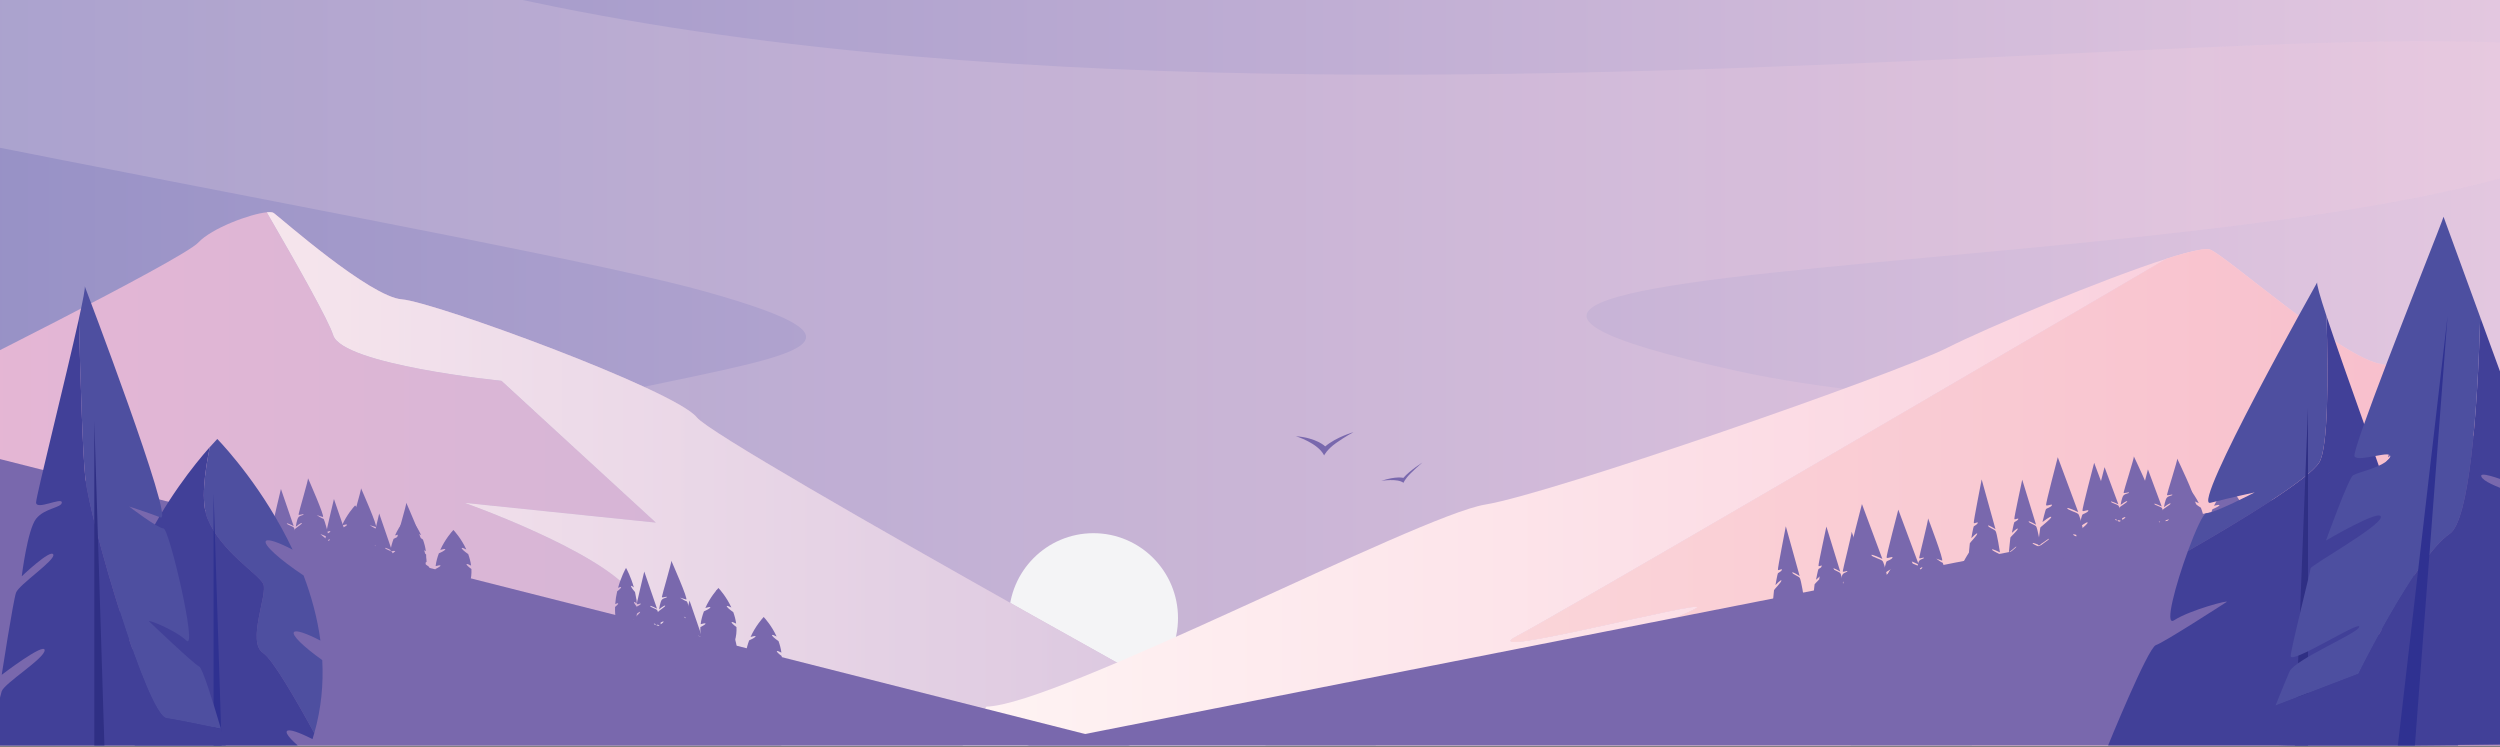 <?xml version="1.0" encoding="utf-8"?>
<!-- Generator: Adobe Illustrator 25.0.0, SVG Export Plug-In . SVG Version: 6.00 Build 0)  -->
<svg version="1.1" id="Layer_1" xmlns="http://www.w3.org/2000/svg" xmlns:xlink="http://www.w3.org/1999/xlink" x="0px" y="0px"
	 viewBox="0 0 1350.23 403.59" style="enable-background:new 0 0 1350.23 403.59;" xml:space="preserve">
<rect x="0" y="0" width="1350.23" height="403.59" fill="#808080" stroke="none"/>
<style type="text/css">
	.st0{clip-path:url(#SVGID_2_);}
	.st1{fill:url(#SVGID_3_);}
	.st2{opacity:0.19;fill:url(#SVGID_4_);}
	.st3{fill:#F4F4F6;}
	.st4{fill:url(#SVGID_5_);}
	.st5{fill:url(#SVGID_6_);}
	.st6{opacity:0.77;fill:url(#SVGID_7_);}
	.st7{fill:url(#SVGID_8_);}
	.st8{fill:url(#SVGID_9_);}
	.st9{fill:url(#SVGID_10_);}
	.st10{fill:url(#SVGID_11_);}
	.st11{fill:url(#SVGID_12_);}
	.st12{fill:#7968AD;}
	.st13{fill:#4E4FA0;}
	.st14{fill:#414098;}
	.st15{fill:#2F3191;}
	.st16{fill:#2F2F84;}
	.st17{fill:#4D4FA0;}
</style>
<g>
	<defs>
		<rect id="SVGID_1_" x="-4.77" y="-1.41" width="1366" height="404"/>
	</defs>
	<clipPath id="SVGID_2_">
		<use xlink:href="#SVGID_1_"  style="overflow:visible;"/>
	</clipPath>
	<g class="st0">
		<linearGradient id="SVGID_3_" gradientUnits="userSpaceOnUse" x1="-11.544" y1="63.638" x2="1425.233" y2="63.638">
			<stop  offset="0" style="stop-color:#9791C6"/>
			<stop  offset="0.998" style="stop-color:#E7CAE1"/>
		</linearGradient>
		<rect x="-11.54" y="-301.93" class="st1" width="1436.78" height="731.14"/>
		
			<linearGradient id="SVGID_4_" gradientUnits="userSpaceOnUse" x1="2713.338" y1="2814.126" x2="3467.652" y2="2814.126" gradientTransform="matrix(4.31 -1.096536e-03 9.281984e-04 3.646 -12490.02 -10195.631)">
			<stop  offset="0" style="stop-color:#FFF6F5"/>
			<stop  offset="0.979" style="stop-color:#F7B9CF"/>
		</linearGradient>
		<path class="st2" d="M-546.98-261.43c734.49-114.16,1982.8-94.47,2019.74,35.62c36.95,130.1-1777.15,36.59-1302.49,195.49
			s1307.81-14.79,1255.1,86.42S608,128.59,940.25,200.78s1376.35-94.32,1513.5,64.67C2590.9,424.43-114.35,555.23,17.44,367.26
			s569.49-151.93,363.82-209.71S-1385.43-131.11-546.98-261.43z"/>
		<ellipse class="st3" cx="590.56" cy="333.81" rx="45.67" ry="45.84"/>
		<g>
			<linearGradient id="SVGID_5_" gradientUnits="userSpaceOnUse" x1="-83.91" y1="270.742" x2="731.233" y2="270.742">
				<stop  offset="0" style="stop-color:#E8B6D4"/>
				<stop  offset="0.988" style="stop-color:#C7B5D8"/>
			</linearGradient>
			<path class="st4" d="M341.89,320.91c-17.3-23.32-90.85-49.3-90.85-49.3l103.21,10.66l-83.43-76.62c0,0-85.9-8.66-90.85-24.65
				c-2.4-7.76-19.2-37.64-35.87-66.34c-8.94,0.84-29.85,8.61-37.05,16.37c-8.65,9.33-145.23,77.28-145.23,77.28l-45.73,213.86
				l568.04,4.64l-102.07-39.95C382.06,386.87,359.2,344.23,341.89,320.91z"/>
			<linearGradient id="SVGID_6_" gradientUnits="userSpaceOnUse" x1="-83.91" y1="271.713" x2="731.233" y2="271.713">
				<stop  offset="0" style="stop-color:#E8B6D4"/>
				<stop  offset="0.988" style="stop-color:#C7B5D8"/>
			</linearGradient>
			<path class="st5" d="M376.36,225.44c-11.88-14.86-142-62.42-159.31-63.76c-17.3-1.33-65.51-43.97-69.22-46.64
				c-0.62-0.45-1.94-0.55-3.73-0.38c16.67,28.7,33.47,58.58,35.87,66.34c4.94,15.99,90.85,24.65,90.85,24.65l83.43,76.62
				l-103.21-10.66c0,0,73.54,25.98,90.85,49.3c17.3,23.32,40.17,65.96,40.17,65.96l102.07,39.95l247.1,2.02
				C731.23,428.84,388.24,240.3,376.36,225.44z"/>
			<linearGradient id="SVGID_7_" gradientUnits="userSpaceOnUse" x1="108.906" y1="271.713" x2="957.421" y2="271.713">
				<stop  offset="0" style="stop-color:#FFF6F5"/>
				<stop  offset="0.979" style="stop-color:#CEB4D6"/>
			</linearGradient>
			<path class="st6" d="M376.36,225.44c-11.88-14.86-142-62.42-159.31-63.76c-17.3-1.33-65.51-43.97-69.22-46.64
				c-0.62-0.45-1.94-0.55-3.73-0.38c16.67,28.7,33.47,58.58,35.87,66.34c4.94,15.99,90.85,24.65,90.85,24.65l83.43,76.62
				l-103.21-10.66c0,0,73.54,25.98,90.85,49.3c17.3,23.32,40.17,65.96,40.17,65.96l102.07,39.95l247.1,2.02
				C731.23,428.84,388.24,240.3,376.36,225.44z"/>
		</g>
		<g>
			<linearGradient id="SVGID_8_" gradientUnits="userSpaceOnUse" x1="474.733" y1="308.161" x2="1655.233" y2="308.161">
				<stop  offset="0" style="stop-color:#FFF6F5"/>
				<stop  offset="0.979" style="stop-color:#F7B9CF"/>
			</linearGradient>
			<path class="st7" d="M916.28,328.4c8.28-5.75-123.43,28.77-96.93,15.11c19.27-9.93,234.56-135.75,350.77-203.77
				c-35.1,11.2-97.83,37.64-118.43,48.11c-27.79,14.11-213.28,78.69-249.59,84.68c-36.31,5.99-231.27,108.39-269.38,109.11
				l-57.99,94.96h139.71c18.54-15.15,35.28-28.76,41.71-33.81C673.55,429.11,908,334.15,916.28,328.4z"/>
			<linearGradient id="SVGID_9_" gradientUnits="userSpaceOnUse" x1="474.733" y1="467.309" x2="1655.233" y2="467.309">
				<stop  offset="0" style="stop-color:#FFF6F5"/>
				<stop  offset="0.979" style="stop-color:#F7B9CF"/>
			</linearGradient>
			<path class="st8" d="M1655.23,476.59c0,0-8.66-6.91-23.33-18.56l19.95,18.56H1655.23z"/>
			<linearGradient id="SVGID_10_" gradientUnits="userSpaceOnUse" x1="474.733" y1="390.567" x2="1655.233" y2="390.567">
				<stop  offset="0" style="stop-color:#FFF6F5"/>
				<stop  offset="0.979" style="stop-color:#F7B9CF"/>
			</linearGradient>
			<path class="st9" d="M1065.4,418.32l-0.83-38.13c0,0,57.16-84.89,38.94-74.81c-13.46,7.44-122.69,115.3-178.9,171.21h69.33
				l10.16-31.65L1065.4,418.32z"/>
			<linearGradient id="SVGID_11_" gradientUnits="userSpaceOnUse" x1="474.733" y1="305.587" x2="1655.233" y2="305.587">
				<stop  offset="0" style="stop-color:#FFF6F5"/>
				<stop  offset="0.979" style="stop-color:#F7B9CF"/>
			</linearGradient>
			<path class="st10" d="M1631.91,458.03c-78.19-62.09-327.18-258.85-345.32-261.28c-21.54-2.88-82.84-57.55-92.78-61.87
				c-2.57-1.12-11.45,0.94-23.68,4.85c-116.21,68.02-331.5,193.84-350.77,203.77c-26.51,13.67,105.21-20.86,96.93-15.11
				c-8.28,5.75-242.73,100.71-260.12,114.38c-6.43,5.05-23.17,18.66-41.71,33.81H924.6c56.22-55.91,165.44-163.77,178.9-171.21
				c18.23-10.07-38.94,74.81-38.94,74.81l0.83,38.13l-61.3,26.62l-10.16,31.65h657.92L1631.91,458.03z"/>
			<linearGradient id="SVGID_12_" gradientUnits="userSpaceOnUse" x1="545.977" y1="305.587" x2="1685.884" y2="305.587">
				<stop  offset="0" style="stop-color:#FCE1E0"/>
				<stop  offset="0.979" style="stop-color:#F6AFC3"/>
			</linearGradient>
			<path class="st11" d="M1631.91,458.03c-78.19-62.09-327.18-258.85-345.32-261.28c-21.54-2.88-82.84-57.55-92.78-61.87
				c-2.57-1.12-11.45,0.94-23.68,4.85c-116.21,68.02-331.5,193.84-350.77,203.77c-26.51,13.67,105.21-20.86,96.93-15.11
				c-8.28,5.75-242.73,100.71-260.12,114.38c-6.43,5.05-23.17,18.66-41.71,33.81H924.6c56.22-55.91,165.44-163.77,178.9-171.21
				c18.23-10.07-38.94,74.81-38.94,74.81l0.83,38.13l-61.3,26.62l-10.16,31.65h657.92L1631.91,458.03z"/>
		</g>
		<path class="st12" d="M699.88,235.6c0,0,11.92,3.6,15.27,10.37c0,0,1.42-3.11,6.4-6.66c4.98-3.54,9.48-5.92,9.48-5.92
			s-9.24,2.6-15.28,7.71C715.75,241.09,711.03,236.42,699.88,235.6z"/>
		<path class="st12" d="M745.96,259.72c0,0,8.96-1.49,12.04,1.06c0,0,0.72-2.01,3.97-5.23c3.25-3.23,6.26-5.72,6.26-5.72
			s-6.42,3.94-10.28,8.27C757.96,258.1,754.09,257.01,745.96,259.72z"/>
		<g>
			<g>
				<g>
					<path class="st12" d="M117.95,334.57c0.28,0.54-4.8,20.51-4.8,21.32c0,0.81,2.54-0.54,2.54,0c0,0.54-1.69,0.54-2.54,1.62
						c-0.85,1.08-1.41,5.67-1.41,5.67s2.82-2.7,3.11-2.16c0.28,0.54-3.39,2.97-3.67,3.78c-0.28,0.81-1.41,8.1-1.41,8.1
						s4.24-3.24,4.24-2.43c0,0.81-3.95,3.24-4.24,4.05c-0.28,0.81-1.69,8.1-1.69,8.1h24.57c0,0-2.82-10.26-3.39-10.53
						c-0.56-0.27-4.66-4.18-4.94-4.45c-0.28-0.27,2.54,0.81,3.67,1.89c1.13,1.08-1.69-11.07-2.26-11.07s-3.39-2.16-3.39-2.16
						s1.69,0.54,3.11,1.08C126.84,357.92,117.95,334.57,117.95,334.57z"/>
					<polygon class="st12" points="118.73,345.93 118.73,382.61 119.7,382.71 					"/>
				</g>
			</g>
			<g>
				<g>
					<path class="st12" d="M104.22,340.89c0,0.25-3.93,18.64-3.7,19.14c0.23,0.5,2.08-0.75,1.85,0c-0.23,0.75-1.62,1.24-1.85,1.49
						c-0.23,0.25-1.16,5.22-1.16,5.22s2.77-2.73,2.77-1.99c0,0.75-3.47,3.98-3.47,4.23s-0.69,6.21-0.69,6.96
						c0,0.75,3.47-2.98,3.47-2.49c0,0.5-3.23,2.73-3.47,3.73c-0.23,0.99-1.16,5.22-1.16,5.72c0,0.5,18.02-0.99,18.02-0.99
						s-1.39-7.71-2.31-8.2s-3.47-1.49-3.47-1.99c0-0.5,3.7,1.24,3.7,1.24s-1.39-8.7-2.08-9.45c-0.69-0.75-3.23-1.49-3.47-2.24
						c-0.23-0.75,3.47,1.49,3.47,1.49L104.22,340.89z"/>
					<polygon class="st12" points="105.01,352.09 105.01,383.24 105.98,383.33 					"/>
				</g>
			</g>
			<g>
				<g>
					<path class="st12" d="M147.88,381.04c0.18-0.23,1.05,0.13,2.22,0.85c0.74-2.8,0.97-5.57,0.85-8.24
						c-1.64-1.4-2.69-2.63-2.46-2.93c0.18-0.23,1.08,0.14,2.3,0.89c-0.27-2.38-0.79-4.66-1.47-6.79c-2.1-1.67-3.55-3.25-3.28-3.6
						c0.18-0.23,1.1,0.15,2.32,0.91c-2.45-6.23-5.84-10.65-6.5-11.47c-0.02-0.02-0.04-0.05-0.05-0.07
						c-0.02,0.02-0.04,0.05-0.06,0.08c-0.66,0.83-4.13,5.34-6.59,11.69c1.4-0.49,2.41-0.67,2.54-0.4c0.17,0.35-1.23,1.37-3.26,2.41
						c-0.77,2.34-1.38,4.89-1.65,7.56c1.36-0.47,2.33-0.64,2.46-0.37c0.15,0.32-0.93,1.15-2.59,2.06c-0.12,2.63,0.1,5.35,0.81,8.11
						c1.15-0.37,1.95-0.48,2.06-0.24c0.12,0.25-0.56,0.85-1.69,1.54c0.42,1.35,0.97,2.71,1.65,4.07h12.61
						c0.63-1.24,1.14-2.49,1.55-3.74C148.42,382.23,147.68,381.3,147.88,381.04z"/>
				</g>
			</g>
		</g>
		<g>
			<g>
				<g>
					<path class="st12" d="M105.49,311.55c0.28,0.54-4.8,20.51-4.8,21.32s2.54-0.54,2.54,0s-1.69,0.54-2.54,1.62
						c-0.85,1.08-1.41,5.67-1.41,5.67s2.82-2.7,3.11-2.16c0.28,0.54-3.39,2.97-3.67,3.78c-0.28,0.81-1.41,8.1-1.41,8.1
						s4.24-3.24,4.24-2.43c0,0.81-3.95,3.24-4.24,4.05c-0.28,0.81-1.69,8.1-1.69,8.1h24.57c0,0-2.82-10.26-3.39-10.53
						c-0.56-0.27-4.66-4.18-4.94-4.45c-0.28-0.27,2.54,0.81,3.67,1.89c1.13,1.08-1.69-11.07-2.26-11.07c-0.56,0-3.39-2.16-3.39-2.16
						s1.69,0.54,3.11,1.08S105.49,311.55,105.49,311.55z"/>
					<polygon class="st12" points="106.28,322.91 106.28,359.58 107.25,359.69 					"/>
				</g>
			</g>
			<g>
				<g>
					<path class="st12" d="M91.76,317.86c0,0.25-3.93,18.64-3.7,19.14c0.23,0.5,2.08-0.75,1.85,0c-0.23,0.75-1.62,1.24-1.85,1.49
						c-0.23,0.25-1.16,5.22-1.16,5.22s2.77-2.73,2.77-1.99c0,0.75-3.47,3.98-3.47,4.23s-0.69,6.21-0.69,6.96
						c0,0.75,3.47-2.98,3.47-2.49s-3.23,2.73-3.47,3.73c-0.23,0.99-1.16,5.22-1.16,5.72s18.02-0.99,18.02-0.99s-1.39-7.71-2.31-8.2
						c-0.92-0.5-3.47-1.49-3.47-1.99s3.7,1.24,3.7,1.24s-1.39-8.7-2.08-9.45c-0.69-0.75-3.23-1.49-3.47-2.24
						c-0.23-0.75,3.47,1.49,3.47,1.49L91.76,317.86z"/>
					<polygon class="st12" points="92.56,329.06 92.56,360.22 93.53,360.31 					"/>
				</g>
			</g>
			<g>
				<g>
					<path class="st12" d="M135.43,358.02c0.18-0.23,1.05,0.13,2.22,0.85c0.74-2.8,0.97-5.57,0.85-8.24
						c-1.64-1.4-2.69-2.63-2.46-2.93c0.18-0.23,1.08,0.14,2.3,0.89c-0.27-2.38-0.79-4.66-1.47-6.79c-2.1-1.67-3.55-3.25-3.28-3.6
						c0.18-0.23,1.1,0.15,2.32,0.91c-2.45-6.23-5.84-10.65-6.5-11.47c-0.02-0.02-0.04-0.05-0.05-0.07
						c-0.02,0.02-0.04,0.05-0.06,0.08c-0.66,0.83-4.13,5.34-6.59,11.69c1.4-0.49,2.41-0.67,2.54-0.4c0.17,0.35-1.23,1.37-3.26,2.41
						c-0.77,2.34-1.38,4.89-1.65,7.56c1.36-0.47,2.33-0.64,2.46-0.37c0.15,0.32-0.93,1.15-2.59,2.06c-0.12,2.63,0.1,5.35,0.81,8.11
						c1.15-0.37,1.95-0.48,2.06-0.24c0.12,0.25-0.56,0.85-1.69,1.54c0.42,1.35,0.97,2.71,1.65,4.07h12.61
						c0.63-1.24,1.14-2.49,1.55-3.74C135.97,359.21,135.23,358.27,135.43,358.02z"/>
				</g>
			</g>
		</g>
		<g>
			<g>
				<g>
					<path class="st12" d="M137.61,328.65c0.28,0.54-4.8,20.51-4.8,21.32s2.54-0.54,2.54,0s-1.69,0.54-2.54,1.62
						c-0.85,1.08-1.41,5.67-1.41,5.67s2.82-2.7,3.11-2.16s-3.39,2.97-3.67,3.78c-0.28,0.81-1.41,8.1-1.41,8.1s4.24-3.24,4.24-2.43
						s-3.95,3.24-4.24,4.05c-0.28,0.81-1.69,8.1-1.69,8.1h24.57c0,0-2.82-10.26-3.39-10.53c-0.56-0.27-4.66-4.18-4.94-4.45
						c-0.28-0.27,2.54,0.81,3.67,1.89c1.13,1.08-1.69-11.07-2.26-11.07c-0.56,0-3.39-2.16-3.39-2.16s1.69,0.54,3.11,1.08
						S137.61,328.65,137.61,328.65z"/>
					<polygon class="st12" points="138.39,340.01 138.39,376.68 139.36,376.79 					"/>
				</g>
			</g>
			<g>
				<g>
					<path class="st12" d="M123.88,334.97c0,0.25-3.93,18.64-3.7,19.14c0.23,0.5,2.08-0.75,1.85,0c-0.23,0.75-1.62,1.24-1.85,1.49
						c-0.23,0.25-1.16,5.22-1.16,5.22s2.77-2.73,2.77-1.99c0,0.75-3.47,3.98-3.47,4.23c0,0.25-0.69,6.21-0.69,6.96
						c0,0.75,3.47-2.98,3.47-2.49c0,0.5-3.23,2.73-3.47,3.73c-0.23,0.99-1.16,5.22-1.16,5.72s18.02-0.99,18.02-0.99
						s-1.39-7.71-2.31-8.2c-0.92-0.5-3.47-1.49-3.47-1.99s3.7,1.24,3.7,1.24s-1.39-8.7-2.08-9.45s-3.23-1.49-3.47-2.24
						c-0.23-0.75,3.47,1.49,3.47,1.49L123.88,334.97z"/>
					<polygon class="st12" points="124.67,346.17 124.67,377.32 125.64,377.41 					"/>
				</g>
			</g>
			<g>
				<g>
					<path class="st12" d="M167.55,375.12c0.18-0.23,1.05,0.13,2.22,0.85c0.74-2.8,0.97-5.57,0.85-8.24
						c-1.64-1.4-2.69-2.63-2.46-2.93c0.18-0.23,1.08,0.14,2.3,0.89c-0.27-2.38-0.79-4.66-1.47-6.79c-2.1-1.67-3.55-3.25-3.28-3.6
						c0.18-0.23,1.1,0.15,2.32,0.91c-2.45-6.23-5.84-10.65-6.5-11.47c-0.02-0.02-0.04-0.05-0.05-0.07
						c-0.02,0.02-0.04,0.05-0.06,0.08c-0.66,0.83-4.13,5.34-6.59,11.69c1.4-0.49,2.41-0.67,2.54-0.4c0.17,0.35-1.23,1.37-3.26,2.41
						c-0.77,2.34-1.38,4.89-1.65,7.56c1.36-0.47,2.33-0.64,2.46-0.37c0.15,0.32-0.93,1.15-2.59,2.06c-0.12,2.63,0.1,5.35,0.81,8.11
						c1.15-0.37,1.95-0.48,2.06-0.24c0.12,0.25-0.56,0.85-1.69,1.54c0.42,1.35,0.97,2.71,1.65,4.07h12.61
						c0.63-1.24,1.14-2.49,1.55-3.74C168.08,376.31,167.34,375.38,167.55,375.12z"/>
				</g>
			</g>
		</g>
		<g>
			<g>
				<g>
					<path class="st12" d="M1000.05,287.21c0.28,0.54-4.8,20.51-4.8,21.32s2.54-0.54,2.54,0s-1.69,0.54-2.54,1.62
						c-0.85,1.08-1.41,5.67-1.41,5.67s2.82-2.7,3.11-2.16c0.28,0.54-3.39,2.97-3.67,3.78s-1.41,8.1-1.41,8.1s4.24-3.24,4.24-2.43
						s-3.95,3.24-4.24,4.05s-1.69,8.1-1.69,8.1h24.57c0,0-2.82-10.26-3.39-10.53c-0.56-0.27-4.66-4.18-4.94-4.45
						s2.54,0.81,3.67,1.89c1.13,1.08-1.69-11.07-2.26-11.07s-3.39-2.16-3.39-2.16s1.69,0.54,3.11,1.08
						C1008.95,310.55,1000.05,287.21,1000.05,287.21z"/>
					<polygon class="st12" points="1000.84,298.57 1000.84,335.24 1001.81,335.35 					"/>
				</g>
			</g>
			<g>
				<g>
					<path class="st12" d="M986.32,293.52c0,0.25-3.93,18.64-3.7,19.14c0.23,0.5,2.08-0.75,1.85,0c-0.23,0.75-1.62,1.24-1.85,1.49
						s-1.16,5.22-1.16,5.22s2.77-2.73,2.77-1.99c0,0.75-3.47,3.98-3.47,4.23s-0.69,6.21-0.69,6.96c0,0.75,3.47-2.98,3.47-2.49
						c0,0.5-3.23,2.73-3.47,3.73s-1.16,5.22-1.16,5.72c0,0.5,18.02-0.99,18.02-0.99s-1.39-7.71-2.31-8.2
						c-0.92-0.5-3.47-1.49-3.47-1.99c0-0.5,3.7,1.24,3.7,1.24s-1.39-8.7-2.08-9.45c-0.69-0.75-3.23-1.49-3.47-2.24
						c-0.23-0.75,3.47,1.49,3.47,1.49L986.32,293.52z"/>
					<polygon class="st12" points="987.12,304.72 987.12,335.88 988.09,335.97 					"/>
				</g>
			</g>
			<g>
				<g>
					<path class="st12" d="M1029.99,333.68c0.18-0.23,1.05,0.13,2.22,0.85c0.74-2.8,0.97-5.57,0.85-8.24
						c-1.64-1.4-2.69-2.63-2.46-2.93c0.18-0.23,1.08,0.14,2.3,0.89c-0.27-2.38-0.79-4.66-1.47-6.79c-2.1-1.67-3.55-3.25-3.28-3.6
						c0.18-0.23,1.1,0.15,2.32,0.91c-2.45-6.23-5.84-10.65-6.5-11.47c-0.02-0.02-0.04-0.05-0.05-0.07
						c-0.02,0.02-0.04,0.05-0.06,0.08c-0.66,0.83-4.13,5.34-6.59,11.69c1.4-0.49,2.41-0.67,2.54-0.4c0.17,0.35-1.23,1.37-3.26,2.41
						c-0.77,2.34-1.38,4.89-1.65,7.56c1.36-0.47,2.33-0.64,2.46-0.37c0.15,0.32-0.93,1.15-2.59,2.06c-0.12,2.63,0.1,5.35,0.81,8.11
						c1.15-0.37,1.95-0.48,2.06-0.24c0.12,0.25-0.56,0.85-1.69,1.54c0.42,1.35,0.97,2.71,1.65,4.07h12.61
						c0.63-1.24,1.14-2.49,1.55-3.74C1030.53,334.86,1029.79,333.93,1029.99,333.68z"/>
				</g>
			</g>
		</g>
		<g>
			<g>
				<g>
					<path class="st12" d="M1041.34,279.97c0.28,0.54-4.8,20.51-4.8,21.32s2.54-0.54,2.54,0s-1.69,0.54-2.54,1.62
						c-0.85,1.08-1.41,5.67-1.41,5.67s2.82-2.7,3.11-2.16s-3.39,2.97-3.67,3.78c-0.28,0.81-1.41,8.1-1.41,8.1s4.24-3.24,4.24-2.43
						s-3.95,3.24-4.24,4.05s-1.69,8.1-1.69,8.1h24.57c0,0-2.82-10.26-3.39-10.53c-0.56-0.27-4.66-4.18-4.94-4.45
						c-0.28-0.27,2.54,0.81,3.67,1.89c1.13,1.08-1.69-11.07-2.26-11.07s-3.39-2.16-3.39-2.16s1.69,0.54,3.11,1.08
						S1041.34,279.97,1041.34,279.97z"/>
					<polygon class="st12" points="1042.13,291.33 1042.13,328 1043.1,328.11 					"/>
				</g>
			</g>
			<g>
				<g>
					<path class="st12" d="M1027.61,286.29c0,0.25-3.93,18.64-3.7,19.14c0.23,0.5,2.08-0.75,1.85,0c-0.23,0.75-1.62,1.24-1.85,1.49
						c-0.23,0.25-1.16,5.22-1.16,5.22s2.77-2.73,2.77-1.99c0,0.75-3.47,3.98-3.47,4.23c0,0.25-0.69,6.21-0.69,6.96
						c0,0.75,3.47-2.98,3.47-2.49c0,0.5-3.23,2.73-3.47,3.73c-0.23,0.99-1.16,5.22-1.16,5.72s18.02-0.99,18.02-0.99
						s-1.39-7.71-2.31-8.2c-0.92-0.5-3.47-1.49-3.47-1.99s3.7,1.24,3.7,1.24s-1.39-8.7-2.08-9.45c-0.69-0.75-3.23-1.49-3.47-2.24
						c-0.23-0.75,3.47,1.49,3.47,1.49L1027.61,286.29z"/>
					<polygon class="st12" points="1028.41,297.49 1028.41,328.64 1029.37,328.73 					"/>
				</g>
			</g>
			<g>
				<g>
					<path class="st12" d="M1071.28,326.44c0.18-0.23,1.05,0.13,2.22,0.85c0.74-2.8,0.97-5.57,0.85-8.24
						c-1.64-1.4-2.69-2.63-2.46-2.93c0.18-0.23,1.08,0.14,2.3,0.89c-0.27-2.38-0.79-4.66-1.47-6.79c-2.1-1.67-3.55-3.25-3.28-3.6
						c0.18-0.23,1.1,0.15,2.32,0.91c-2.45-6.23-5.84-10.65-6.5-11.47c-0.02-0.02-0.04-0.05-0.05-0.07
						c-0.02,0.02-0.04,0.05-0.06,0.08c-0.66,0.83-4.13,5.34-6.59,11.69c1.4-0.49,2.41-0.67,2.54-0.4c0.17,0.35-1.23,1.37-3.26,2.41
						c-0.77,2.34-1.38,4.89-1.65,7.56c1.36-0.47,2.33-0.64,2.46-0.37c0.15,0.32-0.93,1.15-2.59,2.06c-0.12,2.63,0.1,5.35,0.81,8.11
						c1.15-0.37,1.95-0.48,2.06-0.24c0.12,0.25-0.56,0.85-1.69,1.54c0.42,1.35,0.97,2.71,1.65,4.07h12.61
						c0.63-1.24,1.14-2.49,1.55-3.74C1071.82,327.63,1071.08,326.7,1071.28,326.44z"/>
				</g>
			</g>
		</g>
		<g>
			<g>
				<polygon class="st12" points="-40.22,404.91 296.75,404.91 624.23,406.1 -40.22,237.76 				"/>
			</g>
			<g>
				<g>
					<g>
						<path class="st12" d="M342.02,334.61c0.12-0.21,0.68,0.11,1.44,0.77c0.48-2.57,0.63-5.1,0.55-7.55
							c-1.06-1.28-1.74-2.4-1.59-2.68c0.12-0.21,0.7,0.13,1.49,0.82c-0.17-2.18-0.51-4.27-0.95-6.22c-1.36-1.53-2.3-2.98-2.12-3.3
							c0.12-0.21,0.71,0.13,1.5,0.83c-1.59-5.71-3.78-9.75-4.2-10.5c-0.01-0.02-0.02-0.04-0.03-0.06c-0.01,0.02-0.02,0.04-0.04,0.07
							c-0.43,0.76-2.67,4.89-4.26,10.71c0.91-0.45,1.56-0.62,1.64-0.37c0.11,0.32-0.8,1.25-2.11,2.21c-0.5,2.15-0.89,4.48-1.07,6.92
							c0.88-0.43,1.51-0.59,1.59-0.34c0.1,0.29-0.6,1.05-1.67,1.89c-0.08,2.41,0.06,4.9,0.52,7.43c0.74-0.34,1.26-0.44,1.33-0.22
							c0.08,0.23-0.36,0.77-1.09,1.41c0.27,1.24,0.63,2.49,1.07,3.73h8.16c0.41-1.14,0.74-2.28,1-3.42
							C342.36,335.7,341.89,334.85,342.02,334.61z"/>
					</g>
				</g>
				<g>
					<g>
						<g>
							<path class="st12" d="M362.59,302.89c0.3,0.49-5.12,18.79-5.12,19.53c0,0.74,2.71-0.49,2.71,0c0,0.49-1.81,0.49-2.71,1.48
								c-0.9,0.99-1.5,5.19-1.5,5.19s3.01-2.47,3.31-1.98s-3.61,2.72-3.91,3.46c-0.3,0.74-1.5,7.42-1.5,7.42s4.51-2.97,4.51-2.22
								c0,0.74-4.21,2.97-4.51,3.71c-0.3,0.74-1.81,7.42-1.81,7.42h26.19c0,0-3.01-9.39-3.61-9.64c-0.6-0.25-4.97-3.83-5.27-4.08
								c-0.3-0.25,2.71,0.74,3.91,1.73c1.2,0.99-1.81-10.14-2.41-10.14c-0.6,0-3.61-1.98-3.61-1.98s1.81,0.49,3.31,0.99
								S362.59,302.89,362.59,302.89z"/>
							<polygon class="st12" points="363.42,313.3 363.42,346.89 364.46,346.98 							"/>
						</g>
					</g>
					<g>
						<g>
							<path class="st12" d="M347.96,308.68c0,0.23-4.18,17.08-3.94,17.53c0.25,0.46,2.22-0.68,1.97,0
								c-0.25,0.68-1.72,1.14-1.97,1.37c-0.25,0.23-1.23,4.78-1.23,4.78s2.95-2.5,2.95-1.82c0,0.68-3.69,3.64-3.69,3.87
								s-0.74,5.69-0.74,6.38c0,0.68,3.69-2.73,3.69-2.28s-3.45,2.5-3.69,3.42c-0.25,0.91-1.23,4.78-1.23,5.24s19.2-0.91,19.2-0.91
								s-1.48-7.06-2.46-7.51c-0.98-0.46-3.69-1.37-3.69-1.82c0-0.46,3.94,1.14,3.94,1.14s-1.48-7.97-2.22-8.65
								c-0.74-0.68-3.45-1.37-3.69-2.05c-0.25-0.68,3.69,1.37,3.69,1.37L347.96,308.68z"/>
							<polygon class="st12" points="348.81,318.93 348.81,347.47 349.84,347.55 							"/>
						</g>
					</g>
					<g>
						<g>
							<path class="st12" d="M394.49,345.46c0.19-0.21,1.11,0.11,2.37,0.77c0.79-2.57,1.03-5.1,0.9-7.55
								c-1.75-1.28-2.87-2.4-2.62-2.68c0.19-0.21,1.16,0.13,2.45,0.82c-0.28-2.18-0.85-4.27-1.56-6.22
								c-2.24-1.53-3.78-2.98-3.49-3.3c0.2-0.21,1.17,0.13,2.47,0.83c-2.61-5.71-6.23-9.75-6.93-10.5
								c-0.02-0.02-0.04-0.04-0.05-0.06c-0.02,0.02-0.04,0.04-0.07,0.07c-0.71,0.76-4.4,4.89-7.02,10.71
								c1.5-0.45,2.57-0.62,2.71-0.37c0.18,0.32-1.31,1.25-3.47,2.21c-0.82,2.15-1.47,4.48-1.76,6.92c1.45-0.43,2.49-0.59,2.62-0.34
								c0.16,0.29-0.99,1.05-2.76,1.89c-0.13,2.41,0.1,4.9,0.86,7.43c1.22-0.34,2.07-0.44,2.19-0.22c0.13,0.23-0.59,0.77-1.8,1.41
								c0.45,1.24,1.03,2.49,1.76,3.73h13.44c0.67-1.14,1.22-2.28,1.65-3.42C395.06,346.54,394.27,345.69,394.49,345.46z"/>
						</g>
					</g>
				</g>
				<g>
					<g>
						<g>
							<path class="st12" d="M387.03,318.56c0.3,0.49-5.12,18.79-5.12,19.53c0,0.74,2.71-0.49,2.71,0s-1.81,0.49-2.71,1.48
								c-0.9,0.99-1.5,5.19-1.5,5.19s3.01-2.47,3.31-1.98c0.3,0.49-3.61,2.72-3.91,3.46c-0.3,0.74-1.5,7.42-1.5,7.42
								s4.51-2.97,4.51-2.22s-4.21,2.97-4.51,3.71c-0.3,0.74-1.81,7.42-1.81,7.42h26.19c0,0-3.01-9.39-3.61-9.64
								s-4.97-3.83-5.27-4.08c-0.3-0.25,2.71,0.74,3.91,1.73c1.2,0.99-1.81-10.14-2.41-10.14s-3.61-1.98-3.61-1.98
								s1.81,0.49,3.31,0.99S387.03,318.56,387.03,318.56z"/>
							<polygon class="st12" points="387.86,328.96 387.86,362.55 388.9,362.65 							"/>
						</g>
					</g>
					<g>
						<g>
							<path class="st12" d="M372.4,324.34c0,0.23-4.18,17.08-3.94,17.53c0.25,0.46,2.22-0.68,1.97,0
								c-0.25,0.68-1.72,1.14-1.97,1.37s-1.23,4.78-1.23,4.78s2.95-2.5,2.95-1.82c0,0.68-3.69,3.64-3.69,3.87s-0.74,5.69-0.74,6.38
								s3.69-2.73,3.69-2.28c0,0.46-3.45,2.5-3.69,3.42s-1.23,4.78-1.23,5.24c0,0.46,19.2-0.91,19.2-0.91s-1.48-7.06-2.46-7.51
								c-0.98-0.46-3.69-1.37-3.69-1.82c0-0.46,3.94,1.14,3.94,1.14s-1.48-7.97-2.22-8.65c-0.74-0.68-3.45-1.37-3.69-2.05
								c-0.25-0.68,3.69,1.37,3.69,1.37L372.4,324.34z"/>
							<polygon class="st12" points="373.25,334.6 373.25,363.14 374.28,363.22 							"/>
						</g>
					</g>
					<g>
						<g>
							<path class="st12" d="M418.93,361.12c0.19-0.21,1.11,0.11,2.37,0.77c0.79-2.57,1.03-5.1,0.9-7.55
								c-1.75-1.28-2.87-2.4-2.62-2.68c0.19-0.21,1.16,0.13,2.45,0.82c-0.28-2.18-0.85-4.27-1.56-6.22
								c-2.24-1.53-3.78-2.98-3.49-3.3c0.2-0.21,1.17,0.13,2.47,0.83c-2.61-5.71-6.23-9.75-6.93-10.5
								c-0.02-0.02-0.04-0.04-0.05-0.06c-0.02,0.02-0.04,0.04-0.07,0.07c-0.71,0.76-4.4,4.89-7.02,10.71
								c1.5-0.45,2.57-0.62,2.71-0.37c0.18,0.32-1.31,1.25-3.47,2.21c-0.82,2.15-1.47,4.48-1.76,6.92c1.45-0.43,2.49-0.59,2.62-0.34
								c0.16,0.29-0.99,1.05-2.76,1.89c-0.13,2.41,0.1,4.9,0.86,7.43c1.22-0.34,2.07-0.44,2.19-0.22c0.13,0.23-0.59,0.77-1.8,1.41
								c0.45,1.24,1.03,2.49,1.76,3.73h13.44c0.67-1.14,1.22-2.28,1.65-3.42C419.5,362.21,418.72,361.36,418.93,361.12z"/>
						</g>
					</g>
				</g>
				<g>
					<g>
						<g>
							<path class="st12" d="M166.36,258.3c0.3,0.49-5.12,18.79-5.12,19.53c0,0.74,2.71-0.49,2.71,0c0,0.49-1.81,0.49-2.71,1.48
								c-0.9,0.99-1.5,5.19-1.5,5.19s3.01-2.47,3.31-1.98c0.3,0.49-3.61,2.72-3.91,3.46s-1.5,7.42-1.5,7.42s4.51-2.97,4.51-2.22
								c0,0.74-4.21,2.97-4.51,3.71c-0.3,0.74-1.81,7.42-1.81,7.42h26.19c0,0-3.01-9.39-3.61-9.64c-0.6-0.25-4.97-3.83-5.27-4.08
								c-0.3-0.25,2.71,0.74,3.91,1.73c1.2,0.99-1.81-10.14-2.41-10.14c-0.6,0-3.61-1.98-3.61-1.98s1.81,0.49,3.31,0.99
								C175.84,279.69,166.36,258.3,166.36,258.3z"/>
							<polygon class="st12" points="167.2,268.71 167.2,302.3 168.23,302.39 							"/>
						</g>
					</g>
					<g>
						<g>
							<path class="st12" d="M151.73,264.09c0,0.23-4.18,17.08-3.94,17.53c0.25,0.46,2.22-0.68,1.97,0
								c-0.25,0.68-1.72,1.14-1.97,1.37s-1.23,4.78-1.23,4.78s2.95-2.5,2.95-1.82c0,0.68-3.69,3.64-3.69,3.87s-0.74,5.69-0.74,6.38
								s3.69-2.73,3.69-2.28s-3.45,2.5-3.69,3.42s-1.23,4.78-1.23,5.24s19.2-0.91,19.2-0.91s-1.48-7.06-2.46-7.51
								c-0.98-0.46-3.69-1.37-3.69-1.82c0-0.46,3.94,1.14,3.94,1.14s-1.48-7.97-2.22-8.65c-0.74-0.68-3.45-1.37-3.69-2.05
								c-0.25-0.68,3.69,1.37,3.69,1.37L151.73,264.09z"/>
							<polygon class="st12" points="152.58,274.34 152.58,302.88 153.61,302.96 							"/>
						</g>
					</g>
					<g>
						<g>
							<path class="st12" d="M198.26,300.87c0.19-0.21,1.11,0.11,2.37,0.77c0.79-2.57,1.03-5.1,0.9-7.55
								c-1.75-1.28-2.87-2.4-2.62-2.68c0.19-0.21,1.16,0.13,2.45,0.82c-0.28-2.18-0.85-4.27-1.56-6.22
								c-2.24-1.53-3.78-2.98-3.49-3.3c0.2-0.21,1.17,0.13,2.47,0.83c-2.61-5.71-6.23-9.75-6.93-10.5
								c-0.02-0.02-0.04-0.04-0.05-0.06c-0.02,0.02-0.04,0.04-0.07,0.07c-0.71,0.76-4.4,4.89-7.02,10.71
								c1.5-0.45,2.57-0.62,2.71-0.37c0.18,0.32-1.31,1.25-3.47,2.21c-0.82,2.15-1.47,4.48-1.76,6.92c1.45-0.43,2.49-0.59,2.62-0.34
								c0.16,0.29-0.99,1.05-2.76,1.89c-0.13,2.41,0.1,4.9,0.86,7.43c1.22-0.34,2.07-0.44,2.19-0.22c0.13,0.23-0.59,0.77-1.8,1.41
								c0.45,1.24,1.03,2.49,1.76,3.73h13.44c0.67-1.14,1.22-2.28,1.65-3.42C198.83,301.95,198.05,301.1,198.26,300.87z"/>
						</g>
					</g>
				</g>
				<g>
					<g>
						<g>
							<path class="st12" d="M194.99,263.73c0.3,0.49-5.12,18.79-5.12,19.53c0,0.74,2.71-0.49,2.71,0s-1.81,0.49-2.71,1.48
								c-0.9,0.99-1.5,5.19-1.5,5.19s3.01-2.47,3.31-1.98c0.3,0.49-3.61,2.72-3.91,3.46c-0.3,0.74-1.5,7.42-1.5,7.42
								s4.51-2.97,4.51-2.22c0,0.74-4.21,2.97-4.51,3.71c-0.3,0.74-1.81,7.42-1.81,7.42h26.19c0,0-3.01-9.39-3.61-9.64
								c-0.6-0.25-4.97-3.83-5.27-4.08c-0.3-0.25,2.71,0.74,3.91,1.73c1.2,0.99-1.81-10.14-2.41-10.14c-0.6,0-3.61-1.98-3.61-1.98
								s1.81,0.49,3.31,0.99C204.47,285.11,194.99,263.73,194.99,263.73z"/>
							<polygon class="st12" points="195.83,274.13 195.83,307.72 196.86,307.82 							"/>
						</g>
					</g>
					<g>
						<g>
							<path class="st12" d="M180.36,269.51c0,0.23-4.18,17.08-3.94,17.53c0.25,0.46,2.22-0.68,1.97,0
								c-0.25,0.68-1.72,1.14-1.97,1.37c-0.25,0.23-1.23,4.78-1.23,4.78s2.95-2.5,2.95-1.82c0,0.68-3.69,3.64-3.69,3.87
								s-0.74,5.69-0.74,6.38c0,0.68,3.69-2.73,3.69-2.28c0,0.46-3.45,2.5-3.69,3.42s-1.23,4.78-1.23,5.24
								c0,0.46,19.2-0.91,19.2-0.91s-1.48-7.06-2.46-7.51c-0.98-0.46-3.69-1.37-3.69-1.82s3.94,1.14,3.94,1.14s-1.48-7.97-2.22-8.65
								s-3.45-1.37-3.69-2.05c-0.25-0.68,3.69,1.37,3.69,1.37L180.36,269.51z"/>
							<polygon class="st12" points="181.21,279.77 181.21,308.3 182.24,308.39 							"/>
						</g>
					</g>
					<g>
						<g>
							<path class="st12" d="M226.89,306.29c0.19-0.21,1.11,0.11,2.37,0.77c0.79-2.57,1.03-5.1,0.9-7.55
								c-1.75-1.28-2.87-2.4-2.62-2.68c0.19-0.21,1.16,0.13,2.45,0.82c-0.28-2.18-0.85-4.27-1.56-6.22
								c-2.24-1.53-3.78-2.98-3.49-3.3c0.2-0.21,1.17,0.13,2.47,0.83c-2.61-5.71-6.23-9.75-6.93-10.5
								c-0.02-0.02-0.04-0.04-0.05-0.06c-0.02,0.02-0.04,0.04-0.07,0.07c-0.71,0.76-4.4,4.89-7.02,10.71
								c1.5-0.45,2.57-0.62,2.71-0.37c0.18,0.32-1.31,1.25-3.47,2.21c-0.82,2.15-1.47,4.48-1.76,6.92c1.45-0.43,2.49-0.59,2.62-0.34
								c0.16,0.29-0.99,1.05-2.76,1.89c-0.13,2.41,0.1,4.9,0.86,7.43c1.22-0.34,2.07-0.44,2.19-0.22c0.13,0.23-0.59,0.77-1.8,1.41
								c0.45,1.24,1.03,2.49,1.76,3.73h13.44c0.67-1.14,1.22-2.28,1.65-3.42C227.47,307.38,226.68,306.52,226.89,306.29z"/>
						</g>
					</g>
				</g>
				<g>
					<g>
						<g>
							<path class="st12" d="M219.43,271.56c0.3,0.49-5.12,18.79-5.12,19.53c0,0.74,2.71-0.49,2.71,0c0,0.49-1.81,0.49-2.71,1.48
								c-0.9,0.99-1.5,5.19-1.5,5.19s3.01-2.47,3.31-1.98c0.3,0.49-3.61,2.72-3.91,3.46c-0.3,0.74-1.5,7.42-1.5,7.42
								s4.51-2.97,4.51-2.22c0,0.74-4.21,2.97-4.51,3.71c-0.3,0.74-1.81,7.42-1.81,7.42h26.19c0,0-3.01-9.39-3.61-9.64
								c-0.6-0.25-4.97-3.83-5.27-4.08c-0.3-0.25,2.71,0.74,3.91,1.73s-1.81-10.14-2.41-10.14c-0.6,0-3.61-1.98-3.61-1.98
								s1.81,0.49,3.31,0.99C228.91,292.94,219.43,271.56,219.43,271.56z"/>
							<polygon class="st12" points="220.27,281.96 220.27,315.55 221.3,315.65 							"/>
						</g>
					</g>
					<g>
						<g>
							<path class="st12" d="M204.8,277.34c0,0.23-4.18,17.08-3.94,17.53c0.25,0.46,2.22-0.68,1.97,0s-1.72,1.14-1.97,1.37
								c-0.25,0.23-1.23,4.78-1.23,4.78s2.95-2.5,2.95-1.82s-3.69,3.64-3.69,3.87c0,0.23-0.74,5.69-0.74,6.38
								c0,0.68,3.69-2.73,3.69-2.28c0,0.46-3.45,2.5-3.69,3.42c-0.25,0.91-1.23,4.78-1.23,5.24c0,0.46,19.2-0.91,19.2-0.91
								s-1.48-7.06-2.46-7.51c-0.98-0.46-3.69-1.37-3.69-1.82s3.94,1.14,3.94,1.14s-1.48-7.97-2.22-8.65
								c-0.74-0.68-3.45-1.37-3.69-2.05c-0.25-0.68,3.69,1.37,3.69,1.37L204.8,277.34z"/>
							<polygon class="st12" points="205.65,287.6 205.65,316.14 206.68,316.22 							"/>
						</g>
					</g>
					<g>
						<g>
							<path class="st12" d="M251.34,314.12c0.19-0.21,1.11,0.11,2.37,0.77c0.79-2.57,1.03-5.1,0.9-7.55
								c-1.75-1.28-2.87-2.4-2.62-2.68c0.19-0.21,1.16,0.13,2.45,0.82c-0.28-2.18-0.85-4.27-1.56-6.22
								c-2.24-1.53-3.78-2.98-3.49-3.3c0.2-0.21,1.17,0.13,2.47,0.83c-2.61-5.71-6.23-9.75-6.93-10.5
								c-0.02-0.02-0.04-0.04-0.05-0.06c-0.02,0.02-0.04,0.04-0.07,0.07c-0.71,0.76-4.4,4.89-7.02,10.71
								c1.5-0.45,2.57-0.62,2.71-0.37c0.18,0.32-1.31,1.25-3.47,2.21c-0.82,2.15-1.47,4.48-1.76,6.92c1.45-0.43,2.49-0.59,2.62-0.34
								c0.16,0.29-0.99,1.05-2.76,1.89c-0.13,2.41,0.1,4.9,0.86,7.43c1.22-0.34,2.07-0.44,2.19-0.22c0.13,0.23-0.59,0.77-1.8,1.41
								c0.45,1.24,1.03,2.49,1.76,3.73h13.44c0.67-1.14,1.22-2.28,1.65-3.42C251.91,315.21,251.12,314.36,251.34,314.12z"/>
						</g>
					</g>
				</g>
			</g>
			<g>
				<g>
					<polygon class="st12" points="1383.23,404.9 954.09,404.9 537.04,406.07 1383.23,239.42 					"/>
				</g>
				<g>
					<g>
						<g>
							<path class="st12" d="M1070.28,258.93c0,0.31-4.53,22.9-4.26,23.51s2.4-0.92,2.13,0c-0.27,0.92-1.86,1.53-2.13,1.83
								c-0.27,0.31-1.33,6.41-1.33,6.41s3.19-3.36,3.19-2.44c0,0.92-3.99,4.88-3.99,5.19c0,0.31-0.8,7.63-0.8,8.55
								c0,0.92,3.99-3.66,3.99-3.05s-3.73,3.36-3.99,4.58s-1.33,6.41-1.33,7.02s20.77-1.22,20.77-1.22s-1.6-9.46-2.66-10.07
								s-3.99-1.83-3.99-2.44s4.26,1.53,4.26,1.53s-1.6-10.68-2.4-11.6c-0.8-0.92-3.73-1.83-3.99-2.75
								c-0.27-0.92,3.99,1.83,3.99,1.83L1070.28,258.93z"/>
							<polygon class="st12" points="1071.2,272.68 1071.2,310.94 1072.31,311.05 							"/>
						</g>
					</g>
					<g>
						<g>
							<path class="st12" d="M1111.39,246.93c0,0.34-6.7,25.26-6.3,25.93c0.39,0.67,3.55-1.01,3.15,0
								c-0.39,1.01-2.76,1.68-3.15,2.02c-0.39,0.34-1.97,7.07-1.97,7.07s4.73-3.7,4.73-2.69c0,1.01-5.91,5.39-5.91,5.73
								s-1.18,8.42-1.18,9.43s5.91-4.04,5.91-3.37c0,0.67-5.52,3.7-5.91,5.05c-0.39,1.35-1.97,7.07-1.97,7.75
								c0,0.67,30.73-1.35,30.73-1.35s-2.36-10.44-3.94-11.11c-1.58-0.67-5.91-2.02-5.91-2.69s6.3,1.68,6.3,1.68
								s-2.36-11.79-3.55-12.8c-1.18-1.01-5.52-2.02-5.91-3.03c-0.39-1.01,5.91,2.02,5.91,2.02L1111.39,246.93z"/>
							<polygon class="st12" points="1112.75,262.1 1112.75,304.3 1114.4,304.43 							"/>
						</g>
					</g>
					<g>
						<g>
							<path class="st12" d="M1131.04,249.94c0,0.34-6.7,25.26-6.3,25.93c0.39,0.67,3.55-1.01,3.15,0
								c-0.39,1.01-2.76,1.68-3.15,2.02c-0.39,0.34-1.97,7.07-1.97,7.07s4.73-3.7,4.73-2.69c0,1.01-5.91,5.39-5.91,5.73
								c0,0.34-1.18,8.42-1.18,9.43c0,1.01,5.91-4.04,5.91-3.37s-5.52,3.7-5.91,5.05c-0.39,1.35-1.97,7.07-1.97,7.75
								s30.73-1.35,30.73-1.35s-2.36-10.44-3.94-11.11c-1.58-0.67-5.91-2.02-5.91-2.69s6.3,1.68,6.3,1.68s-2.36-11.79-3.55-12.8
								c-1.18-1.01-5.52-2.02-5.91-3.03c-0.39-1.01,5.91,2.02,5.91,2.02L1131.04,249.94z"/>
							<polygon class="st12" points="1132.4,265.11 1132.4,307.32 1134.04,307.44 							"/>
						</g>
					</g>
					<g>
						<g>
							<path class="st12" d="M1092.19,259.08c0,0.28-4.53,20.72-4.26,21.27s2.4-0.83,2.13,0c-0.27,0.83-1.86,1.38-2.13,1.66
								c-0.27,0.28-1.33,5.8-1.33,5.8s3.19-3.04,3.19-2.21c0,0.83-3.99,4.42-3.99,4.7c0,0.28-0.8,6.91-0.8,7.73
								c0,0.83,3.99-3.31,3.99-2.76s-3.73,3.04-3.99,4.14s-1.33,5.8-1.33,6.35s20.77-1.1,20.77-1.1s-1.6-8.56-2.66-9.11
								c-1.07-0.55-3.99-1.66-3.99-2.21s4.26,1.38,4.26,1.38s-1.6-9.67-2.4-10.5c-0.8-0.83-3.73-1.66-3.99-2.49
								c-0.27-0.83,3.99,1.66,3.99,1.66L1092.19,259.08z"/>
							<polygon class="st12" points="1093.11,271.52 1093.11,306.13 1094.22,306.23 							"/>
						</g>
					</g>
				</g>
				<g>
					<g>
						<g>
							<path class="st12" d="M964.51,284.24c0,0.31-4.53,22.9-4.26,23.51c0.27,0.61,2.4-0.92,2.13,0c-0.27,0.92-1.86,1.53-2.13,1.83
								c-0.27,0.31-1.33,6.41-1.33,6.41s3.2-3.36,3.2-2.44c0,0.92-3.99,4.88-3.99,5.19c0,0.31-0.8,7.63-0.8,8.55
								c0,0.92,3.99-3.66,3.99-3.05s-3.73,3.36-3.99,4.58s-1.33,6.41-1.33,7.02s20.77-1.22,20.77-1.22s-1.6-9.46-2.66-10.07
								s-3.99-1.83-3.99-2.44s4.26,1.53,4.26,1.53s-1.6-10.68-2.4-11.6c-0.8-0.92-3.73-1.83-3.99-2.75
								c-0.27-0.92,3.99,1.83,3.99,1.83L964.51,284.24z"/>
							<polygon class="st12" points="965.42,297.99 965.42,336.25 966.54,336.36 							"/>
						</g>
					</g>
					<g>
						<g>
							<path class="st12" d="M1005.62,272.23c0,0.34-6.7,25.26-6.3,25.93s3.55-1.01,3.15,0s-2.76,1.68-3.15,2.02
								s-1.97,7.07-1.97,7.07s4.73-3.7,4.73-2.69c0,1.01-5.91,5.39-5.91,5.73c0,0.34-1.18,8.42-1.18,9.43
								c0,1.01,5.91-4.04,5.91-3.37s-5.52,3.7-5.91,5.05c-0.39,1.35-1.97,7.07-1.97,7.75s30.73-1.35,30.73-1.35
								s-2.36-10.44-3.94-11.11c-1.58-0.67-5.91-2.02-5.91-2.69s6.3,1.68,6.3,1.68s-2.36-11.79-3.55-12.8
								c-1.18-1.01-5.52-2.02-5.91-3.03c-0.39-1.01,5.91,2.02,5.91,2.02L1005.62,272.23z"/>
							<polygon class="st12" points="1006.98,287.4 1006.98,329.61 1008.62,329.73 							"/>
						</g>
					</g>
					<g>
						<g>
							<path class="st12" d="M1025.26,275.25c0,0.34-6.7,25.26-6.3,25.93c0.39,0.67,3.55-1.01,3.15,0
								c-0.39,1.01-2.76,1.68-3.15,2.02c-0.39,0.34-1.97,7.07-1.97,7.07s4.73-3.7,4.73-2.69c0,1.01-5.91,5.39-5.91,5.73
								s-1.18,8.42-1.18,9.43c0,1.01,5.91-4.04,5.91-3.37s-5.52,3.7-5.91,5.05c-0.39,1.35-1.97,7.07-1.97,7.75
								s30.73-1.35,30.73-1.35s-2.36-10.44-3.94-11.11s-5.91-2.02-5.91-2.69s6.3,1.68,6.3,1.68s-2.36-11.79-3.55-12.8
								s-5.52-2.02-5.91-3.03c-0.39-1.01,5.91,2.02,5.91,2.02L1025.26,275.25z"/>
							<polygon class="st12" points="1026.62,290.42 1026.62,332.63 1028.27,332.75 							"/>
						</g>
					</g>
					<g>
						<g>
							<path class="st12" d="M986.42,284.38c0,0.28-4.53,20.72-4.26,21.27c0.27,0.55,2.4-0.83,2.13,0
								c-0.27,0.83-1.86,1.38-2.13,1.66s-1.33,5.8-1.33,5.8s3.2-3.04,3.2-2.21s-3.99,4.42-3.99,4.7s-0.8,6.91-0.8,7.73
								s3.99-3.31,3.99-2.76c0,0.55-3.73,3.04-3.99,4.14c-0.27,1.1-1.33,5.8-1.33,6.35s20.77-1.1,20.77-1.1s-1.6-8.56-2.66-9.11
								s-3.99-1.66-3.99-2.21s4.26,1.38,4.26,1.38s-1.6-9.67-2.4-10.5c-0.8-0.83-3.73-1.66-3.99-2.49
								c-0.27-0.83,3.99,1.66,3.99,1.66L986.42,284.38z"/>
							<polygon class="st12" points="987.34,296.83 987.34,331.44 988.45,331.54 							"/>
						</g>
					</g>
				</g>
				<g>
					<g>
						<g>
							<path class="st12" d="M1152.48,246.51c0.33,0.49-5.54,18.79-5.54,19.53c0,0.74,2.93-0.49,2.93,0c0,0.49-1.95,0.49-2.93,1.48
								c-0.98,0.99-1.63,5.19-1.63,5.19s3.26-2.47,3.58-1.98c0.33,0.49-3.91,2.72-4.23,3.46c-0.33,0.74-1.63,7.42-1.63,7.42
								s4.88-2.97,4.88-2.22c0,0.74-4.56,2.97-4.88,3.71c-0.33,0.74-1.95,7.42-1.95,7.42h28.33c0,0-3.26-9.39-3.91-9.64
								c-0.65-0.25-5.37-3.83-5.7-4.08c-0.33-0.25,2.93,0.74,4.23,1.73c1.3,0.99-1.95-10.14-2.61-10.14c-0.65,0-3.91-1.98-3.91-1.98
								s1.95,0.49,3.58,0.99C1162.74,267.89,1152.48,246.51,1152.48,246.51z"/>
							<polygon class="st12" points="1153.39,256.92 1153.39,290.5 1154.51,290.6 							"/>
						</g>
					</g>
					<g>
						<g>
							<path class="st12" d="M1136.66,252.3c0,0.23-4.53,17.08-4.26,17.53c0.27,0.46,2.4-0.68,2.13,0
								c-0.27,0.68-1.86,1.14-2.13,1.37c-0.27,0.23-1.33,4.78-1.33,4.78s3.2-2.5,3.2-1.82c0,0.68-4,3.64-4,3.87s-0.8,5.69-0.8,6.38
								s4-2.73,4-2.28s-3.73,2.5-4,3.42s-1.33,4.78-1.33,5.24s20.77-0.91,20.77-0.91s-1.6-7.06-2.66-7.51c-1.07-0.46-4-1.37-4-1.82
								c0-0.46,4.26,1.14,4.26,1.14s-1.6-7.97-2.4-8.65c-0.8-0.68-3.73-1.37-4-2.05c-0.27-0.68,4,1.37,4,1.37L1136.66,252.3z"/>
							<polygon class="st12" points="1137.58,262.55 1137.58,291.09 1138.69,291.17 							"/>
						</g>
					</g>
					<g>
						<g>
							<path class="st12" d="M1187,289.07c0.21-0.21,1.21,0.11,2.56,0.77c0.85-2.57,1.12-5.1,0.98-7.55
								c-1.9-1.28-3.11-2.4-2.83-2.68c0.21-0.21,1.25,0.13,2.65,0.82c-0.31-2.18-0.92-4.27-1.69-6.22c-2.42-1.53-4.09-2.98-3.78-3.3
								c0.21-0.21,1.26,0.13,2.67,0.83c-2.83-5.71-6.74-9.75-7.49-10.5c-0.02-0.02-0.04-0.04-0.06-0.06
								c-0.02,0.02-0.04,0.04-0.07,0.07c-0.77,0.76-4.76,4.89-7.59,10.71c1.62-0.45,2.78-0.62,2.93-0.37
								c0.19,0.32-1.42,1.25-3.76,2.21c-0.89,2.15-1.59,4.48-1.9,6.92c1.57-0.43,2.69-0.59,2.84-0.34c0.17,0.29-1.07,1.05-2.98,1.89
								c-0.14,2.41,0.11,4.9,0.93,7.43c1.32-0.34,2.24-0.44,2.37-0.22c0.14,0.23-0.64,0.77-1.95,1.41c0.49,1.24,1.12,2.49,1.91,3.73
								h14.54c0.73-1.14,1.32-2.28,1.79-3.42C1187.62,290.16,1186.77,289.31,1187,289.07z"/>
						</g>
					</g>
				</g>
				<g>
					<g>
						<g>
							<path class="st12" d="M1175.91,247.71c0.33,0.49-5.54,18.79-5.54,19.53s2.93-0.49,2.93,0s-1.95,0.49-2.93,1.48
								c-0.98,0.99-1.63,5.19-1.63,5.19s3.26-2.47,3.58-1.98c0.33,0.49-3.91,2.72-4.23,3.46c-0.33,0.74-1.63,7.42-1.63,7.42
								s4.88-2.97,4.88-2.22c0,0.74-4.56,2.97-4.88,3.71c-0.33,0.74-1.95,7.42-1.95,7.42h28.33c0,0-3.26-9.39-3.91-9.64
								c-0.65-0.25-5.37-3.83-5.7-4.08c-0.33-0.25,2.93,0.74,4.23,1.73c1.3,0.99-1.95-10.14-2.61-10.14c-0.65,0-3.91-1.98-3.91-1.98
								s1.95,0.49,3.58,0.99C1186.16,269.1,1175.91,247.71,1175.91,247.71z"/>
							<polygon class="st12" points="1176.81,258.12 1176.81,291.71 1177.93,291.81 							"/>
						</g>
					</g>
					<g>
						<g>
							<path class="st12" d="M1160.08,253.5c0,0.23-4.53,17.08-4.26,17.53c0.27,0.46,2.4-0.68,2.13,0
								c-0.27,0.68-1.86,1.14-2.13,1.37c-0.27,0.23-1.33,4.78-1.33,4.78s3.2-2.5,3.2-1.82c0,0.68-4,3.64-4,3.87s-0.8,5.69-0.8,6.38
								c0,0.68,4-2.73,4-2.28c0,0.46-3.73,2.5-4,3.42s-1.33,4.78-1.33,5.24c0,0.46,20.77-0.91,20.77-0.91s-1.6-7.06-2.66-7.51
								c-1.07-0.46-4-1.37-4-1.82c0-0.46,4.26,1.14,4.26,1.14s-1.6-7.97-2.4-8.65c-0.8-0.68-3.73-1.37-4-2.05
								c-0.27-0.68,4,1.37,4,1.37L1160.08,253.5z"/>
							<polygon class="st12" points="1161,263.76 1161,292.29 1162.11,292.38 							"/>
						</g>
					</g>
					<g>
						<g>
							<path class="st12" d="M1210.42,290.28c0.21-0.21,1.21,0.11,2.56,0.77c0.85-2.57,1.12-5.1,0.98-7.55
								c-1.9-1.28-3.11-2.4-2.83-2.68c0.21-0.21,1.25,0.13,2.65,0.82c-0.31-2.18-0.92-4.27-1.69-6.22c-2.42-1.53-4.09-2.98-3.78-3.3
								c0.21-0.21,1.26,0.13,2.67,0.83c-2.83-5.71-6.74-9.75-7.49-10.5c-0.02-0.02-0.04-0.04-0.06-0.06
								c-0.02,0.02-0.04,0.04-0.07,0.07c-0.77,0.76-4.76,4.89-7.59,10.71c1.62-0.45,2.78-0.62,2.93-0.37
								c0.19,0.32-1.42,1.25-3.76,2.21c-0.89,2.15-1.59,4.48-1.9,6.92c1.57-0.43,2.69-0.59,2.84-0.34c0.17,0.29-1.07,1.05-2.98,1.89
								c-0.14,2.41,0.11,4.9,0.93,7.43c1.32-0.34,2.24-0.44,2.37-0.22c0.14,0.23-0.64,0.77-1.95,1.41c0.49,1.24,1.12,2.49,1.91,3.73
								h14.54c0.73-1.14,1.32-2.28,1.79-3.42C1211.04,291.37,1210.19,290.51,1210.42,290.28z"/>
						</g>
					</g>
				</g>
				<g>
					<g>
						<g>
							<path class="st12" d="M1311.15,217.59c0.33,0.49-5.54,18.79-5.54,19.53s2.93-0.49,2.93,0s-1.95,0.49-2.93,1.48
								s-1.63,5.19-1.63,5.19s3.26-2.47,3.58-1.98c0.33,0.49-3.91,2.72-4.23,3.46c-0.33,0.74-1.63,7.42-1.63,7.42
								s4.88-2.97,4.88-2.22s-4.56,2.97-4.88,3.71s-1.95,7.42-1.95,7.42h28.33c0,0-3.26-9.39-3.91-9.64
								c-0.65-0.25-5.37-3.83-5.7-4.08c-0.33-0.25,2.93,0.74,4.23,1.73c1.3,0.99-1.95-10.14-2.61-10.14s-3.91-1.98-3.91-1.98
								s1.95,0.49,3.58,0.99C1321.4,238.97,1311.15,217.59,1311.15,217.59z"/>
							<polygon class="st12" points="1312.05,227.99 1312.05,261.58 1313.17,261.68 							"/>
						</g>
					</g>
					<g>
						<g>
							<path class="st12" d="M1295.32,223.37c0,0.23-4.53,17.08-4.26,17.53s2.4-0.68,2.13,0c-0.27,0.68-1.86,1.14-2.13,1.37
								c-0.27,0.23-1.33,4.78-1.33,4.78s3.2-2.5,3.2-1.82c0,0.68-4,3.64-4,3.87c0,0.23-0.8,5.69-0.8,6.38c0,0.68,4-2.73,4-2.28
								c0,0.46-3.73,2.5-4,3.42s-1.33,4.78-1.33,5.24c0,0.46,20.77-0.91,20.77-0.91s-1.6-7.06-2.66-7.51c-1.07-0.46-4-1.37-4-1.82
								c0-0.46,4.26,1.14,4.26,1.14s-1.6-7.97-2.4-8.65c-0.8-0.68-3.73-1.37-4-2.05c-0.27-0.68,4,1.37,4,1.37L1295.32,223.37z"/>
							<polygon class="st12" points="1296.24,233.63 1296.24,262.16 1297.35,262.25 							"/>
						</g>
					</g>
					<g>
						<g>
							<path class="st12" d="M1345.66,260.15c0.21-0.21,1.21,0.11,2.56,0.77c0.85-2.57,1.12-5.1,0.98-7.55
								c-1.9-1.28-3.11-2.4-2.83-2.68c0.21-0.21,1.25,0.13,2.65,0.82c-0.31-2.18-0.92-4.27-1.69-6.22c-2.42-1.53-4.09-2.98-3.78-3.3
								c0.21-0.21,1.26,0.13,2.67,0.83c-2.83-5.71-6.74-9.75-7.49-10.5c-0.02-0.02-0.04-0.04-0.06-0.06
								c-0.02,0.02-0.04,0.04-0.07,0.07c-0.77,0.76-4.76,4.89-7.59,10.71c1.62-0.45,2.78-0.62,2.93-0.37
								c0.19,0.32-1.42,1.25-3.76,2.21c-0.89,2.15-1.59,4.48-1.9,6.92c1.57-0.43,2.69-0.59,2.84-0.34c0.17,0.29-1.07,1.05-2.98,1.89
								c-0.14,2.41,0.11,4.9,0.93,7.43c1.32-0.34,2.24-0.44,2.37-0.22c0.14,0.23-0.64,0.77-1.95,1.41c0.49,1.24,1.12,2.49,1.91,3.73
								h14.54c0.73-1.14,1.32-2.28,1.79-3.42C1346.28,261.24,1345.43,260.39,1345.66,260.15z"/>
						</g>
					</g>
				</g>
			</g>
		</g>
		<g>
			<g>
				<path class="st13" d="M112.08,280.09c7.2,17.9,27.48,29.83,30.1,35.26c2.62,5.42-9.16,31.46,0,37.43
					c4.99,3.25,17.34,24.5,27.56,43.2c3.81-13.41,5-26.67,4.31-39.47c-10.2-7.27-16.72-13.6-15.25-15.16
					c1.13-1.2,6.73,0.73,14.26,4.63c-1.65-12.35-4.93-24.17-9.1-35.18c-13.03-8.64-22.03-16.85-20.33-18.65
					c1.14-1.21,6.8,0.76,14.4,4.71c-15.23-32.3-36.27-55.17-40.35-59.44c-0.12-0.13-0.23-0.24-0.32-0.34
					c-0.1,0.11-0.23,0.24-0.38,0.4c-0.73,0.76-2,2.13-3.68,4.02C110.61,255.02,108.34,270.78,112.08,280.09z"/>
				<path class="st14" d="M91.85,295.96c1.04,1.84-7.64,7.1-20.23,12.49c-4.8,12.14-8.55,25.34-10.24,39.17
					c8.45-2.44,14.49-3.31,15.27-1.93c0.93,1.64-5.77,5.96-16.05,10.68c-0.76,13.61,0.61,27.75,5,42.04
					c7.13-1.9,12.08-2.48,12.78-1.23c0.75,1.32-3.45,4.38-10.48,7.98c2.63,7.02,6.01,14.06,10.27,21.09h78.27
					c3.91-6.45,7.09-12.91,9.62-19.36c-7.73-5.91-12.31-10.74-11.06-12.07c1.11-1.17,6.49,0.65,13.78,4.38
					c0.34-1.08,0.66-2.16,0.96-3.24c-10.22-18.69-22.58-39.95-27.56-43.2c-9.16-5.97,2.62-32,0-37.43
					c-2.62-5.42-22.9-17.36-30.1-35.26c-3.74-9.31-1.47-25.07,1.21-38.59c-7.84,8.84-24.62,29.46-37.2,56.56
					C84.8,295.49,91.05,294.56,91.85,295.96z"/>
			</g>
			<polygon class="st15" points="115.35,266.36 115.35,467.19 121.78,467.77 			"/>
		</g>
		<g>
			<path class="st13" d="M1252.63,249.71c-5.6,9.2-42.91,31.79-70.97,47.92c4.08-11.14,8.3-20.42,9.96-20.42
				c4.36,0,26.15-11.28,26.15-11.28s-13.07,2.82-23.97,5.64c-10.9,2.82,57.75-119.16,57.75-119.16c-0.55,0.71,1.54,7.88,4.96,18.27
				C1257.6,204.73,1257.38,241.9,1252.63,249.71z"/>
			<path class="st14" d="M1268.98,263.81c0,2.82,13.08,2.82,19.61,8.46c6.54,5.64,10.9,29.61,10.9,29.61s-21.79-14.1-23.97-11.28
				c-2.18,2.82,26.15,15.51,28.33,19.74s10.9,42.31,10.9,42.31s-32.69-16.92-32.69-12.69c0,4.23,30.51,16.92,32.69,21.15
				c2.18,4.23,13.07,42.31,13.07,42.31h-189.59c0,0,21.79-53.59,26.15-55c4.36-1.41,35.96-21.86,38.14-23.27
				c2.18-1.41-19.61,4.23-28.33,9.87c-5.38,3.48,0.87-19.39,7.47-37.4c28.07-16.13,65.38-38.73,70.97-47.92
				c4.75-7.8,4.97-44.98,3.88-79.03c10.15,30.82,32.09,89.97,32.09,93.13C1288.6,268.04,1268.98,260.99,1268.98,263.81z"/>
			<polygon class="st16" points="1246.54,220.05 1246.54,411.67 1239.06,412.22 			"/>
		</g>
		<g>
			<g>
				<path class="st17" d="M1323.1,288.27c-18.16,12.26-49.32,75.63-49.32,75.63L1229,381.04c3.06-7.67,6.21-15.24,7.53-18.29
					c2.9-6.71,37.43-20.84,37.69-24.24c0.26-3.4-37.43,20.84-37.05,15.75c0.39-5.09,10.64-45.6,10.77-47.29
					c0.13-1.7,37.56-22.54,37.95-27.64c0.39-5.09-29.64,12.6-29.64,12.6s12.12-33.63,14.63-35.25s17.07-4.52,19.84-9.53
					s-16.94,2.82-19.07-0.66c-1.79-2.93,33.54-91.75,44.73-120.54c2.08-5.35,3.33-8.62,3.35-8.89l19.81,54.26
					C1338.09,223.86,1333.47,281.27,1323.1,288.27z"/>
				<path class="st14" d="M1340.14,257.36c2,5.18,27.83,11.17,34.59,16.51c6.76,5.34,16.55,65.26,16.55,65.26s-37.24-13.2-37.49-9.8
					c-0.26,3.4,25.45,11.09,34.72,14.81s19.58,56.85,19.58,56.85s-18.96,0.39-44.78,0.8c-55.22,0.89-141.85,1.91-141.67-0.4
					c0.14-1.85,3.69-11.17,7.36-20.35l44.78-17.14c0,0,31.16-63.37,49.32-75.63c10.37-7,14.99-64.41,16.45-116.94l35.58,97.45
					C1375.12,268.78,1338.14,252.19,1340.14,257.36z"/>
			</g>
			<polygon class="st15" points="1321.91,170.68 1302.86,421.15 1292.87,421.53 			"/>
		</g>
		<g>
			<path class="st13" d="M89.85,387.84c6.22,0.99,19.77,3.76,29.49,5.8c-4.56-15.45-10-32.8-11.7-33.61
				c-3.09-1.48-25.52-22.91-27.07-24.39c-1.55-1.48,13.92,4.43,20.11,10.35c6.19,5.91-9.28-60.6-12.38-60.6
				s-18.56-11.82-18.56-11.82s9.28,2.96,17.02,5.91c7.73,2.96-40.99-124.89-40.99-124.89c0.37,0.71-0.95,7.55-3.18,17.6
				c0.88,34.98,2.12,73.59,3.49,86C48.78,282.6,79.58,386.21,89.85,387.84z"/>
			<path class="st14" d="M33.39,271.35c0,2.96-9.28,2.96-13.92,8.87c-4.64,5.91-7.73,31.04-7.73,31.04s15.47-14.78,17.02-11.82
				c1.55,2.96-18.56,16.26-20.11,20.69s-7.73,44.34-7.73,44.34s23.2-17.74,23.2-13.3c0,4.43-21.66,17.74-23.2,22.17
				c-1.55,4.43-9.28,44.34-9.28,44.34h134.58c0,0-3.13-11.38-6.86-24.03c-9.72-2.04-23.27-4.81-29.49-5.8
				c-10.27-1.63-41.07-105.23-43.77-129.64c-1.37-12.41-2.61-51.03-3.49-86c-7.04,31.82-23.12,95.79-23.12,99.16
				C19.47,275.78,33.39,268.39,33.39,271.35z"/>
			<polygon class="st16" points="50.94,227.27 50.94,419.28 56.92,419.84 			"/>
		</g>
	</g>
</g>
</svg>
